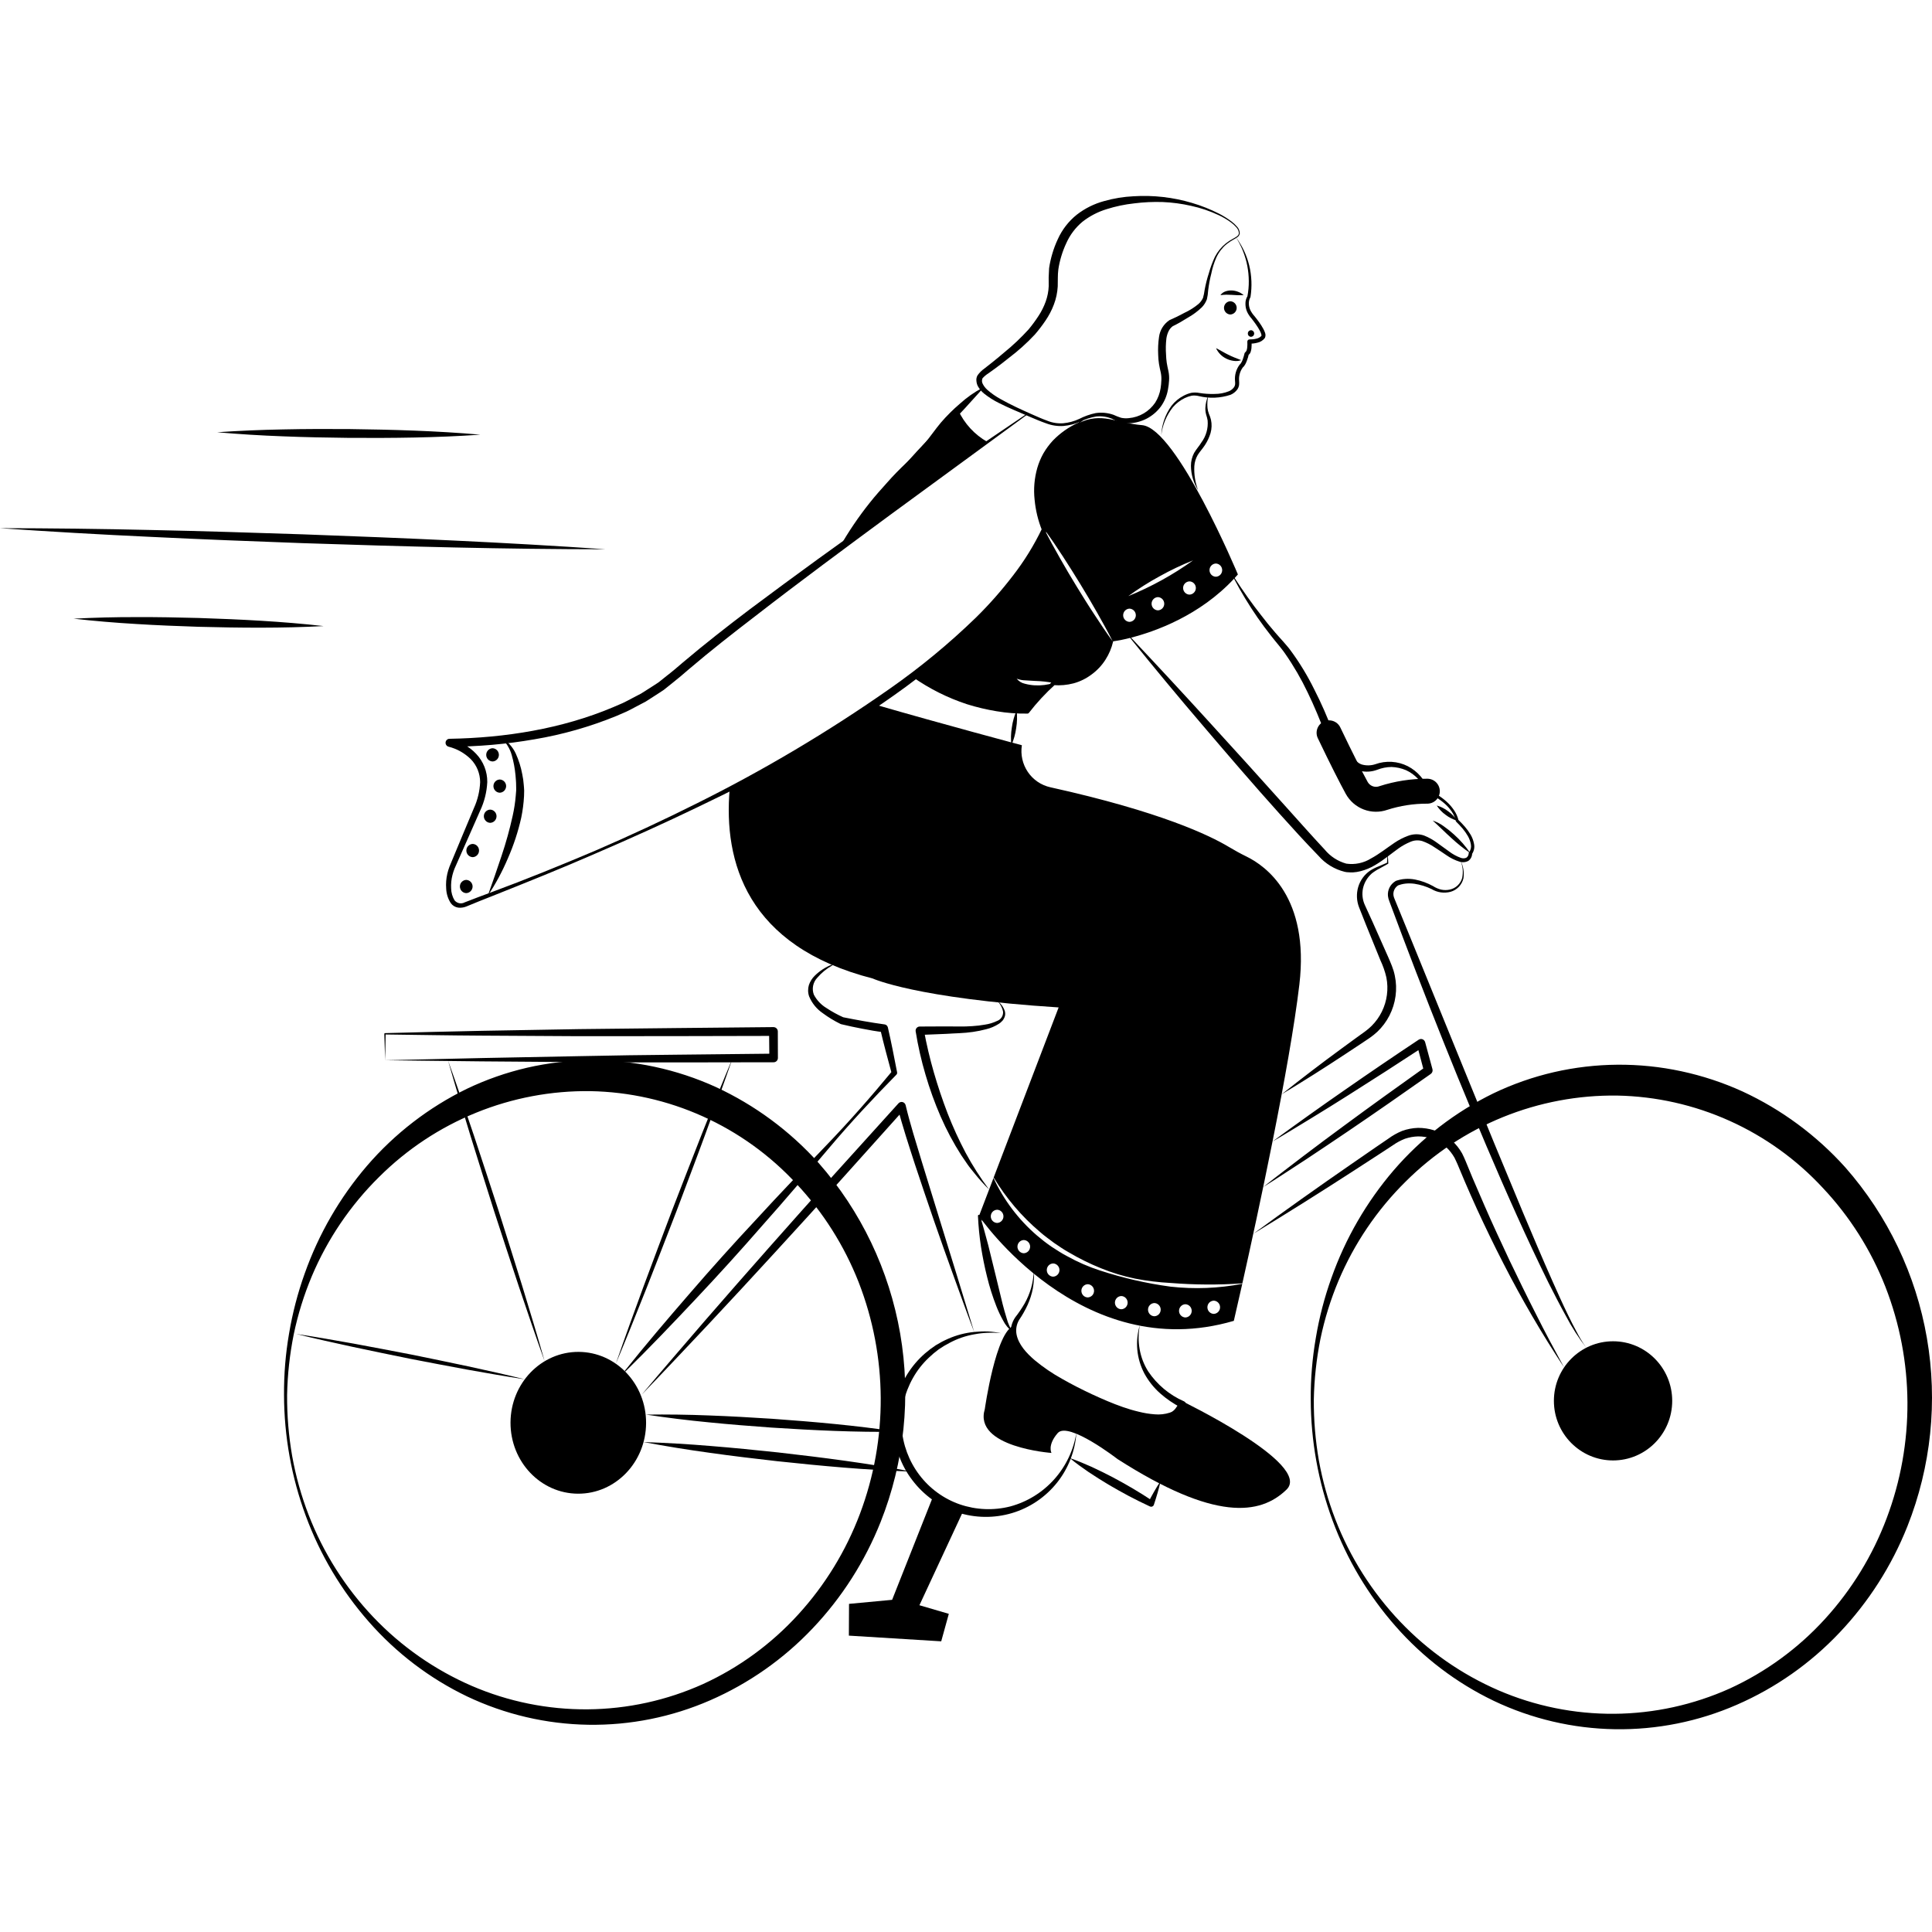 <svg width="75" height="75" viewBox="0 0 75 75" fill="none" xmlns="http://www.w3.org/2000/svg">
<g clip-path="url(#clip0_73_1635)">
<path d="M47.974 9.204C48.191 9.544 48.343 9.922 48.42 10.318C48.457 10.515 48.477 10.714 48.478 10.914C48.48 11.113 48.461 11.312 48.424 11.507L48.439 11.477C48.376 11.572 48.344 11.684 48.348 11.798C48.348 11.906 48.371 12.013 48.415 12.111C48.46 12.204 48.518 12.29 48.587 12.367C48.646 12.443 48.704 12.52 48.758 12.598C48.813 12.675 48.862 12.756 48.907 12.839C48.928 12.878 48.945 12.918 48.959 12.96C48.969 12.986 48.972 13.013 48.968 13.039C48.914 13.095 48.846 13.133 48.77 13.148C48.684 13.17 48.595 13.179 48.506 13.177C48.484 13.176 48.463 13.184 48.447 13.2C48.431 13.215 48.422 13.236 48.421 13.258L48.421 13.265C48.426 13.342 48.424 13.42 48.416 13.497C48.412 13.531 48.405 13.566 48.394 13.599C48.389 13.614 48.382 13.628 48.372 13.64L48.316 13.704C48.297 13.788 48.273 13.871 48.244 13.952C48.23 13.991 48.213 14.029 48.193 14.065C48.178 14.096 48.157 14.124 48.132 14.147L48.129 14.15C48.126 14.152 48.124 14.154 48.122 14.156C47.987 14.336 47.923 14.561 47.943 14.786C47.949 14.831 47.95 14.877 47.947 14.922C47.942 14.961 47.928 14.998 47.906 15.03C47.855 15.1 47.786 15.155 47.707 15.188C47.529 15.259 47.34 15.294 47.149 15.293C46.953 15.299 46.756 15.286 46.562 15.255C46.457 15.234 46.349 15.232 46.244 15.25C46.141 15.274 46.042 15.312 45.949 15.361C45.764 15.456 45.602 15.591 45.475 15.756C45.235 16.089 45.098 16.485 45.08 16.895C45.127 16.496 45.284 16.119 45.534 15.805C45.661 15.657 45.818 15.537 45.993 15.452C46.079 15.411 46.17 15.38 46.263 15.36C46.356 15.348 46.451 15.354 46.542 15.377C46.947 15.475 47.372 15.458 47.769 15.326C47.875 15.282 47.967 15.209 48.035 15.115C48.07 15.064 48.092 15.005 48.101 14.944C48.106 14.889 48.106 14.833 48.101 14.778C48.086 14.597 48.136 14.416 48.242 14.269L48.232 14.278C48.276 14.242 48.312 14.197 48.338 14.147C48.362 14.104 48.383 14.059 48.4 14.012C48.435 13.923 48.462 13.831 48.481 13.738L48.425 13.801C48.456 13.788 48.483 13.768 48.505 13.743C48.527 13.718 48.544 13.688 48.552 13.655C48.567 13.61 48.577 13.563 48.581 13.516C48.59 13.428 48.591 13.34 48.584 13.252L48.499 13.341C48.604 13.343 48.709 13.331 48.811 13.304C48.927 13.28 49.031 13.214 49.103 13.119C49.117 13.086 49.125 13.052 49.126 13.016C49.127 12.981 49.12 12.946 49.107 12.913C49.09 12.863 49.068 12.814 49.042 12.767C48.994 12.678 48.94 12.593 48.881 12.511C48.823 12.43 48.763 12.352 48.701 12.275C48.639 12.208 48.586 12.132 48.544 12.051C48.505 11.972 48.483 11.885 48.48 11.797C48.476 11.714 48.493 11.632 48.53 11.559L48.537 11.547C48.541 11.542 48.543 11.535 48.544 11.528C48.608 11.12 48.591 10.703 48.494 10.302C48.396 9.904 48.219 9.531 47.974 9.204Z" fill="currentColor"/>
<path d="M46.509 19.028C46.397 18.729 46.347 18.41 46.364 18.091C46.375 17.94 46.419 17.793 46.495 17.662C46.568 17.543 46.688 17.414 46.778 17.274C46.871 17.131 46.944 16.976 46.993 16.813C47.041 16.645 47.047 16.467 47.01 16.296C46.99 16.215 46.963 16.135 46.928 16.059C46.9 15.987 46.882 15.912 46.875 15.836C46.86 15.676 46.87 15.515 46.906 15.359C46.837 15.51 46.799 15.673 46.792 15.839C46.79 15.925 46.8 16.011 46.822 16.094C46.847 16.168 46.867 16.244 46.88 16.321C46.907 16.628 46.82 16.934 46.635 17.18C46.554 17.316 46.449 17.423 46.355 17.583C46.274 17.737 46.231 17.909 46.232 18.084C46.236 18.418 46.332 18.745 46.509 19.028ZM48.094 9.059C48.079 9.163 47.961 9.211 47.87 9.265C47.771 9.317 47.677 9.378 47.589 9.447C47.413 9.589 47.269 9.766 47.164 9.967C47.069 10.17 46.99 10.381 46.93 10.598C46.86 10.812 46.805 11.03 46.764 11.252C46.751 11.357 46.73 11.461 46.701 11.563C46.66 11.653 46.601 11.734 46.527 11.799C46.363 11.935 46.183 12.049 45.99 12.139L45.698 12.29L45.395 12.43C45.286 12.504 45.193 12.6 45.124 12.712C45.054 12.825 45.01 12.951 44.993 13.082C44.959 13.313 44.949 13.546 44.961 13.779C44.964 13.896 44.974 14.013 44.992 14.129C45.009 14.246 45.04 14.364 45.061 14.463C45.081 14.56 45.089 14.658 45.084 14.757C45.081 14.862 45.071 14.966 45.055 15.07C45.024 15.27 44.952 15.462 44.843 15.633C44.727 15.802 44.576 15.944 44.399 16.048C44.223 16.151 44.026 16.214 43.822 16.232C43.722 16.244 43.621 16.239 43.523 16.219C43.421 16.186 43.321 16.147 43.224 16.102C43.003 16.024 42.766 16.002 42.534 16.036C42.312 16.082 42.097 16.159 41.895 16.262C41.7 16.354 41.49 16.411 41.275 16.431C41.061 16.447 40.846 16.412 40.648 16.33C40.443 16.256 40.242 16.165 40.04 16.076C39.636 15.896 39.233 15.713 38.853 15.498C38.664 15.396 38.487 15.273 38.326 15.132C38.253 15.066 38.193 14.988 38.149 14.9C38.131 14.868 38.121 14.831 38.12 14.794C38.119 14.756 38.126 14.719 38.141 14.685C38.206 14.613 38.279 14.55 38.361 14.499L38.631 14.305C38.811 14.173 38.988 14.037 39.162 13.896C39.522 13.624 39.859 13.322 40.168 12.992C40.318 12.819 40.457 12.637 40.585 12.448C40.718 12.253 40.828 12.044 40.911 11.823C40.997 11.598 41.047 11.361 41.061 11.121C41.069 10.879 41.056 10.675 41.084 10.467L41.085 10.448C41.085 10.452 41.085 10.457 41.085 10.461L41.086 10.454L41.088 10.438L41.093 10.406L41.104 10.34L41.131 10.208C41.151 10.12 41.173 10.033 41.2 9.946C41.251 9.774 41.316 9.605 41.392 9.442C41.535 9.12 41.749 8.836 42.019 8.61C42.299 8.39 42.618 8.224 42.959 8.12C43.307 8.01 43.666 7.934 44.029 7.895C44.397 7.848 44.767 7.831 45.137 7.843C45.508 7.859 45.878 7.908 46.24 7.991C46.606 8.07 46.961 8.19 47.3 8.348C47.471 8.426 47.632 8.521 47.783 8.632C47.858 8.687 47.927 8.749 47.989 8.819C48.053 8.883 48.09 8.969 48.094 9.059ZM48.128 9.063C48.127 8.963 48.088 8.866 48.018 8.794C47.955 8.721 47.885 8.656 47.808 8.598C47.656 8.484 47.495 8.383 47.326 8.296C46.988 8.124 46.634 7.983 46.27 7.876C45.536 7.658 44.77 7.571 44.006 7.619C43.619 7.637 43.235 7.7 42.862 7.806C42.477 7.91 42.117 8.089 41.801 8.334C41.484 8.588 41.231 8.914 41.064 9.285C40.98 9.465 40.909 9.65 40.853 9.841C40.824 9.935 40.8 10.031 40.778 10.128L40.748 10.274L40.736 10.349L40.73 10.386L40.727 10.406L40.726 10.417L40.724 10.447L40.725 10.428C40.709 10.654 40.704 10.881 40.711 11.107C40.703 11.312 40.663 11.514 40.594 11.707C40.523 11.904 40.429 12.092 40.314 12.266C40.197 12.446 40.069 12.62 39.932 12.785C39.639 13.107 39.323 13.407 38.985 13.681C38.819 13.824 38.649 13.964 38.477 14.1L38.216 14.305C38.114 14.377 38.023 14.466 37.95 14.568C37.91 14.635 37.894 14.715 37.905 14.793C37.91 14.862 37.929 14.93 37.961 14.992C38.021 15.101 38.102 15.197 38.198 15.276C38.377 15.419 38.57 15.542 38.775 15.643C39.175 15.847 39.587 16.009 39.992 16.186C40.196 16.273 40.4 16.361 40.612 16.434C40.826 16.516 41.055 16.551 41.283 16.536C41.51 16.516 41.731 16.459 41.938 16.366C42.133 16.272 42.339 16.205 42.552 16.168C42.76 16.145 42.97 16.175 43.163 16.255C43.264 16.308 43.369 16.355 43.476 16.395C43.593 16.426 43.714 16.438 43.835 16.431C44.074 16.422 44.308 16.359 44.52 16.248C44.732 16.136 44.916 15.979 45.061 15.786C45.203 15.589 45.299 15.362 45.34 15.121C45.362 15.006 45.376 14.889 45.383 14.772C45.392 14.648 45.383 14.523 45.357 14.402C45.333 14.284 45.307 14.186 45.293 14.083C45.278 13.979 45.269 13.874 45.266 13.768C45.25 13.557 45.255 13.344 45.28 13.133C45.294 13.039 45.322 12.946 45.363 12.86C45.4 12.783 45.455 12.716 45.523 12.665C45.603 12.623 45.721 12.568 45.815 12.511L46.102 12.338C46.303 12.226 46.49 12.089 46.656 11.929C46.743 11.84 46.809 11.733 46.852 11.616C46.878 11.503 46.894 11.388 46.901 11.271C46.927 11.053 46.967 10.836 47.022 10.623C47.065 10.407 47.131 10.196 47.219 9.995C47.311 9.795 47.446 9.619 47.614 9.479C47.7 9.411 47.792 9.35 47.888 9.298C47.938 9.272 47.986 9.242 48.032 9.21C48.057 9.194 48.078 9.172 48.095 9.147C48.111 9.122 48.123 9.093 48.128 9.063ZM43.179 24.893C43.052 25.102 42.907 25.299 42.745 25.481C42.59 25.658 42.411 25.813 42.213 25.939C42.017 26.066 41.807 26.17 41.589 26.25C41.369 26.338 41.14 26.397 40.906 26.426L40.886 26.428C40.877 26.429 40.869 26.432 40.861 26.436C40.853 26.44 40.847 26.446 40.841 26.453C40.533 26.851 40.19 27.221 39.816 27.556L39.885 27.529C39.503 27.47 39.128 27.382 38.754 27.299C38.38 27.213 38.014 27.1 37.647 26.988C36.911 26.771 36.188 26.508 35.446 26.252C35.442 26.25 35.438 26.25 35.434 26.252C35.43 26.253 35.427 26.256 35.425 26.26C35.423 26.264 35.423 26.268 35.424 26.272C35.425 26.276 35.427 26.28 35.431 26.282C36.078 26.736 36.789 27.092 37.539 27.338C37.916 27.456 38.302 27.547 38.692 27.611C39.082 27.677 39.477 27.707 39.872 27.702L39.886 27.702C39.896 27.702 39.907 27.7 39.916 27.695C39.926 27.69 39.935 27.683 39.941 27.675C40.249 27.276 40.592 26.907 40.965 26.57L40.901 26.597C41.161 26.617 41.423 26.593 41.676 26.527C41.93 26.458 42.168 26.34 42.378 26.181C42.59 26.026 42.772 25.833 42.913 25.611C43.052 25.395 43.153 25.156 43.211 24.905C43.212 24.901 43.211 24.897 43.209 24.894C43.208 24.89 43.205 24.887 43.201 24.885C43.197 24.884 43.193 24.884 43.189 24.885C43.185 24.886 43.182 24.888 43.18 24.892L43.179 24.893Z" fill="currentColor"/>
<path d="M38.128 15.061C37.819 15.227 37.53 15.43 37.269 15.666C37.003 15.892 36.756 16.138 36.528 16.402C36.303 16.669 36.108 16.961 35.884 17.226C35.658 17.49 35.419 17.742 35.167 17.982C34.915 18.222 34.67 18.469 34.441 18.731C34.209 18.989 33.977 19.247 33.761 19.52C33.327 20.065 32.935 20.643 32.59 21.249C32.588 21.253 32.587 21.257 32.588 21.261C32.589 21.265 32.591 21.269 32.594 21.271C32.597 21.274 32.601 21.275 32.605 21.275C32.609 21.275 32.613 21.273 32.616 21.27C33.12 20.792 33.596 20.285 34.041 19.752C34.263 19.486 34.472 19.211 34.686 18.939C34.902 18.668 35.106 18.388 35.307 18.105C35.507 17.821 35.727 17.553 35.965 17.301C36.205 17.051 36.479 16.834 36.732 16.599C37.23 16.121 37.68 15.603 38.147 15.089L38.148 15.088C38.151 15.085 38.153 15.081 38.153 15.077C38.153 15.073 38.152 15.069 38.149 15.066C38.147 15.062 38.144 15.06 38.14 15.059C38.136 15.058 38.132 15.059 38.128 15.061Z" fill="currentColor"/>
<path d="M36.505 25.419C37.205 25.732 37.925 25.997 38.66 26.214C38.192 25.976 37.722 25.743 37.251 25.516L36.704 25.25L36.505 25.419Z" fill="currentColor"/>
<path d="M39.466 27.576C39.374 27.787 39.311 28.011 39.28 28.239C39.242 28.467 39.235 28.699 39.261 28.929C39.354 28.718 39.417 28.494 39.448 28.265C39.486 28.038 39.492 27.805 39.466 27.576Z" fill="currentColor"/>
<path d="M28.326 30.629C30.26 29.647 32.134 28.549 33.938 27.342C36.657 28.129 39.669 28.93 39.669 28.93C39.612 29.293 39.695 29.664 39.901 29.968C40.106 30.271 40.42 30.484 40.776 30.562C45.063 31.51 46.975 32.44 47.691 32.87C47.919 33.005 48.15 33.135 48.389 33.251C49.136 33.614 50.841 34.83 50.441 38.221C50.06 41.449 48.823 47.164 48.226 49.831L48.225 49.82C47.3 49.885 46.372 49.879 45.449 49.805C44.986 49.781 44.524 49.725 44.069 49.637C43.614 49.544 43.169 49.409 42.739 49.233C42.31 49.06 41.895 48.856 41.497 48.62C41.294 48.509 41.107 48.376 40.915 48.247C40.733 48.107 40.543 47.977 40.371 47.823C39.663 47.224 39.057 46.512 38.578 45.715L38.571 45.719L41.096 39.108C35.549 38.755 33.878 37.985 33.878 37.985C28.983 36.73 28.083 33.452 28.326 30.629ZM40.254 47.961C40.434 48.115 40.621 48.26 40.815 48.394C41.014 48.521 41.209 48.653 41.419 48.761C41.829 48.99 42.26 49.178 42.707 49.322C43.596 49.612 44.509 49.822 45.435 49.947C46.365 50.052 47.306 50.015 48.225 49.837C48.024 50.728 47.897 51.275 47.897 51.275C41.957 53.018 38.004 47.206 38.004 47.206L38.568 45.729C38.965 46.586 39.54 47.347 40.254 47.961ZM47.116 51.005C47.182 51.003 47.245 50.975 47.291 50.927C47.337 50.88 47.363 50.816 47.363 50.749C47.364 50.682 47.338 50.618 47.292 50.57C47.247 50.522 47.184 50.494 47.118 50.491C47.052 50.494 46.989 50.521 46.943 50.569C46.897 50.617 46.871 50.681 46.871 50.747C46.871 50.814 46.896 50.878 46.942 50.926C46.988 50.974 47.05 51.002 47.116 51.005ZM46.015 51.144C46.081 51.142 46.144 51.114 46.19 51.066C46.236 51.018 46.262 50.954 46.262 50.888C46.262 50.821 46.237 50.757 46.191 50.709C46.145 50.661 46.083 50.633 46.017 50.63C45.95 50.632 45.888 50.66 45.842 50.708C45.796 50.756 45.77 50.819 45.77 50.886C45.769 50.953 45.795 51.017 45.841 51.065C45.886 51.113 45.949 51.141 46.015 51.144ZM44.811 51.097C44.877 51.095 44.94 51.067 44.986 51.02C45.032 50.972 45.058 50.908 45.058 50.841C45.059 50.775 45.033 50.711 44.987 50.663C44.942 50.615 44.879 50.586 44.813 50.584C44.747 50.586 44.684 50.614 44.638 50.662C44.592 50.709 44.566 50.773 44.566 50.84C44.566 50.906 44.591 50.97 44.637 51.019C44.683 51.066 44.745 51.095 44.811 51.097ZM43.526 50.825C43.593 50.824 43.655 50.796 43.702 50.748C43.748 50.701 43.774 50.637 43.775 50.57C43.775 50.503 43.75 50.439 43.704 50.391C43.658 50.343 43.596 50.314 43.53 50.312C43.464 50.313 43.401 50.341 43.354 50.389C43.308 50.436 43.282 50.5 43.281 50.567C43.281 50.633 43.306 50.698 43.352 50.746C43.398 50.794 43.46 50.823 43.526 50.825ZM42.224 50.366C42.29 50.364 42.353 50.336 42.399 50.289C42.445 50.241 42.471 50.177 42.471 50.111C42.471 50.044 42.446 49.98 42.4 49.932C42.354 49.884 42.292 49.855 42.226 49.853C42.16 49.855 42.097 49.883 42.051 49.931C42.005 49.978 41.979 50.042 41.979 50.109C41.979 50.175 42.004 50.239 42.05 50.288C42.096 50.336 42.158 50.364 42.224 50.366ZM40.881 49.56C40.947 49.558 41.01 49.53 41.056 49.482C41.102 49.435 41.128 49.371 41.128 49.304C41.129 49.238 41.103 49.174 41.057 49.126C41.012 49.078 40.949 49.049 40.883 49.047C40.817 49.049 40.754 49.077 40.708 49.124C40.662 49.172 40.636 49.236 40.636 49.303C40.636 49.369 40.661 49.433 40.707 49.481C40.753 49.529 40.815 49.558 40.881 49.56ZM39.742 48.651C39.809 48.649 39.871 48.621 39.917 48.573C39.963 48.526 39.989 48.462 39.989 48.395C39.99 48.329 39.964 48.265 39.918 48.217C39.873 48.169 39.81 48.14 39.744 48.138C39.678 48.14 39.615 48.168 39.569 48.215C39.523 48.263 39.498 48.327 39.497 48.394C39.497 48.46 39.523 48.524 39.568 48.572C39.614 48.62 39.676 48.649 39.742 48.651ZM38.707 47.475C38.773 47.473 38.836 47.445 38.882 47.397C38.928 47.35 38.954 47.286 38.954 47.219C38.954 47.153 38.929 47.089 38.883 47.041C38.837 46.992 38.775 46.964 38.709 46.962C38.643 46.964 38.58 46.992 38.534 47.039C38.488 47.087 38.462 47.151 38.462 47.218C38.462 47.284 38.487 47.348 38.533 47.396C38.579 47.444 38.641 47.472 38.707 47.475ZM47.903 22.462C48.178 22.986 48.485 23.492 48.821 23.979C48.99 24.222 49.167 24.459 49.351 24.692C49.441 24.81 49.538 24.923 49.631 25.038C49.719 25.152 49.813 25.261 49.893 25.381C50.225 25.859 50.517 26.363 50.767 26.889C51.022 27.413 51.245 27.958 51.451 28.5L51.453 28.504C51.459 28.519 51.467 28.534 51.478 28.546L52.267 29.484L52.349 29.598C52.384 29.648 52.424 29.694 52.467 29.737C52.556 29.822 52.664 29.886 52.782 29.921C53.005 29.978 53.24 29.965 53.456 29.885C53.635 29.814 53.826 29.776 54.018 29.774C54.211 29.781 54.4 29.822 54.578 29.897C54.755 29.977 54.915 30.093 55.048 30.236C55.181 30.379 55.284 30.548 55.352 30.732L55.353 30.734C55.359 30.75 55.37 30.762 55.385 30.769L55.573 30.855C55.633 30.888 55.695 30.92 55.754 30.955C55.871 31.026 55.982 31.108 56.084 31.198C56.187 31.288 56.278 31.391 56.355 31.504C56.43 31.613 56.484 31.736 56.513 31.866L56.513 31.868C56.516 31.88 56.521 31.89 56.53 31.899C56.615 31.985 56.701 32.071 56.778 32.164C56.855 32.256 56.924 32.354 56.984 32.458C57.042 32.558 57.081 32.668 57.1 32.782C57.11 32.833 57.109 32.886 57.098 32.937C57.087 32.987 57.065 33.035 57.035 33.077C57.023 33.089 57.017 33.105 57.015 33.121L57.015 33.124C57.014 33.159 57.005 33.193 56.989 33.224C56.972 33.254 56.949 33.28 56.92 33.299C56.852 33.327 56.776 33.327 56.707 33.301C56.541 33.241 56.386 33.156 56.246 33.048L55.792 32.72C55.635 32.603 55.464 32.507 55.282 32.435C55.08 32.366 54.86 32.37 54.661 32.446C54.477 32.514 54.301 32.604 54.138 32.714C53.821 32.928 53.536 33.157 53.223 33.325C52.936 33.504 52.596 33.575 52.262 33.526C51.935 33.435 51.643 33.246 51.426 32.983C50.923 32.444 50.429 31.885 49.932 31.333L48.439 29.674L46.937 28.023C45.934 26.922 44.922 25.83 43.901 24.747C43.898 24.744 43.894 24.742 43.889 24.741C43.885 24.741 43.88 24.743 43.877 24.746C43.874 24.749 43.872 24.753 43.871 24.757C43.871 24.762 43.872 24.766 43.875 24.769C44.81 25.93 45.762 27.076 46.73 28.207C47.696 29.341 48.666 30.471 49.662 31.578C50.16 32.133 50.66 32.683 51.183 33.222C51.451 33.53 51.807 33.747 52.202 33.844C52.253 33.856 52.305 33.862 52.357 33.862C52.409 33.867 52.462 33.869 52.514 33.867C52.617 33.861 52.719 33.845 52.819 33.819C53.012 33.769 53.197 33.692 53.369 33.59C53.706 33.395 53.996 33.147 54.288 32.937C54.431 32.835 54.584 32.75 54.746 32.683C54.893 32.616 55.059 32.605 55.214 32.651C55.379 32.709 55.537 32.789 55.682 32.888C55.837 32.986 55.991 33.091 56.145 33.195C56.305 33.308 56.481 33.395 56.668 33.453C56.776 33.486 56.893 33.476 56.994 33.424C57.042 33.392 57.082 33.347 57.109 33.294C57.136 33.242 57.15 33.184 57.148 33.125L57.129 33.172C57.172 33.115 57.203 33.049 57.219 32.979C57.236 32.909 57.237 32.836 57.223 32.766C57.2 32.636 57.154 32.511 57.087 32.398C57.022 32.289 56.947 32.186 56.864 32.09C56.783 31.994 56.693 31.907 56.604 31.819L56.621 31.852C56.588 31.706 56.526 31.568 56.44 31.446C56.358 31.326 56.263 31.216 56.155 31.119C56.048 31.023 55.933 30.936 55.811 30.861L55.625 30.753L55.433 30.659L55.467 30.697C55.328 30.284 55.034 29.942 54.649 29.743C54.455 29.645 54.243 29.588 54.027 29.575C53.81 29.562 53.593 29.593 53.389 29.667C53.218 29.723 53.033 29.727 52.859 29.676C52.782 29.649 52.713 29.604 52.657 29.544C52.628 29.513 52.603 29.48 52.58 29.445L52.487 29.307C52.23 28.979 51.972 28.667 51.711 28.35L51.737 28.396C51.53 27.838 51.29 27.292 51.019 26.762C50.755 26.225 50.444 25.714 50.088 25.234C50 25.113 49.896 25.003 49.799 24.888C49.702 24.779 49.602 24.672 49.508 24.561C49.316 24.34 49.132 24.113 48.954 23.88C48.591 23.42 48.253 22.939 47.933 22.445C47.931 22.443 47.93 22.441 47.928 22.44C47.926 22.439 47.924 22.438 47.922 22.437C47.92 22.437 47.918 22.437 47.915 22.437C47.913 22.437 47.911 22.438 47.909 22.439C47.906 22.442 47.903 22.445 47.902 22.449C47.901 22.453 47.901 22.458 47.903 22.462Z" fill="currentColor"/>
<path d="M56.567 31.859C56.475 31.717 56.358 31.594 56.221 31.496C56.088 31.392 55.936 31.316 55.774 31.27C55.865 31.412 55.983 31.536 56.12 31.633C56.254 31.736 56.405 31.813 56.567 31.859ZM57.082 33.125C56.898 32.854 56.682 32.606 56.438 32.389C56.317 32.279 56.189 32.177 56.056 32.083C55.923 31.984 55.775 31.907 55.618 31.855C55.743 31.963 55.855 32.076 55.972 32.186C56.087 32.299 56.206 32.407 56.324 32.516C56.561 32.737 56.815 32.941 57.082 33.125Z" fill="currentColor"/>
<path d="M55.409 30.714C54.829 30.712 54.253 30.801 53.7 30.979C53.51 31.046 53.301 31.044 53.112 30.972C52.923 30.9 52.766 30.763 52.667 30.585C52.442 30.172 52.102 29.51 51.594 28.448" stroke="currentColor" stroke-width="0.968" stroke-linecap="round" stroke-linejoin="round"/>
<path d="M38.397 46.177C38.058 45.726 37.754 45.25 37.486 44.752C37.224 44.256 36.99 43.745 36.786 43.221C36.585 42.697 36.406 42.165 36.25 41.624C36.095 41.086 35.966 40.54 35.865 39.989L35.709 40.176L36.737 40.134C37.081 40.11 37.418 40.112 37.769 40.059C37.943 40.034 38.115 39.999 38.285 39.954C38.459 39.912 38.626 39.84 38.777 39.743C38.817 39.718 38.853 39.688 38.885 39.654L38.934 39.603C38.948 39.583 38.96 39.561 38.972 39.54C38.997 39.498 39.012 39.452 39.019 39.404C39.025 39.356 39.022 39.307 39.01 39.26C38.955 39.09 38.846 38.942 38.699 38.842C38.821 38.958 38.904 39.108 38.939 39.273C38.945 39.35 38.926 39.427 38.884 39.492C38.843 39.556 38.781 39.606 38.709 39.632C38.562 39.702 38.405 39.751 38.243 39.775C38.079 39.805 37.913 39.824 37.746 39.834C37.416 39.861 37.067 39.843 36.727 39.845L35.702 39.85C35.66 39.851 35.619 39.868 35.59 39.898C35.56 39.928 35.544 39.969 35.544 40.011C35.544 40.02 35.545 40.029 35.546 40.037C35.637 40.605 35.765 41.167 35.928 41.719C36.089 42.27 36.284 42.81 36.512 43.336C36.741 43.862 37.011 44.369 37.32 44.852L37.562 45.206C37.643 45.324 37.738 45.432 37.826 45.544C38.003 45.767 38.194 45.978 38.397 46.177ZM38.152 47.409C38.107 47.341 38.069 47.269 38.041 47.193L38.034 47.184L38.031 47.179C38.028 47.171 38.022 47.166 38.014 47.162C38.007 47.159 37.999 47.158 37.991 47.16C37.983 47.162 37.977 47.166 37.972 47.173C37.967 47.179 37.964 47.187 37.965 47.195L37.965 47.213C37.983 47.61 38.022 48.006 38.082 48.399C38.144 48.791 38.221 49.18 38.318 49.566C38.412 49.954 38.533 50.334 38.678 50.706C38.751 50.894 38.837 51.076 38.935 51.252C39.026 51.434 39.158 51.593 39.32 51.716C39.212 51.554 39.132 51.375 39.081 51.186C39.021 51.002 38.973 50.813 38.922 50.624L38.645 49.485L38.364 48.34C38.263 47.96 38.161 47.579 38.042 47.2L37.976 47.234L37.98 47.238L37.974 47.229C38.024 47.298 38.084 47.358 38.152 47.409ZM32.3 37.445C32.049 37.54 31.82 37.688 31.629 37.877C31.527 37.977 31.449 38.1 31.402 38.236C31.358 38.38 31.36 38.536 31.41 38.679C31.519 38.944 31.703 39.17 31.938 39.33C32.155 39.491 32.386 39.631 32.629 39.75C32.636 39.754 32.644 39.756 32.651 39.758L32.658 39.76C32.929 39.826 33.201 39.882 33.474 39.935C33.747 39.989 34.021 40.037 34.3 40.07L34.171 39.953C34.305 40.529 34.461 41.099 34.615 41.67L34.64 41.573C33.811 42.577 32.953 43.554 32.05 44.49C31.15 45.428 30.247 46.364 29.37 47.324C28.482 48.273 27.613 49.24 26.763 50.225C25.912 51.208 25.067 52.197 24.254 53.216C24.252 53.219 24.25 53.223 24.251 53.228C24.251 53.232 24.253 53.236 24.256 53.239C24.259 53.242 24.264 53.244 24.268 53.244C24.272 53.243 24.276 53.242 24.279 53.239C25.209 52.327 26.106 51.386 26.997 50.439C27.889 49.493 28.762 48.53 29.616 47.549C30.482 46.579 31.321 45.584 32.162 44.592C33.001 43.598 33.886 42.645 34.799 41.718C34.81 41.707 34.818 41.693 34.823 41.677C34.828 41.662 34.828 41.646 34.825 41.63L34.824 41.621C34.711 41.04 34.6 40.459 34.467 39.883C34.459 39.853 34.444 39.826 34.421 39.805C34.398 39.784 34.37 39.771 34.339 39.767L34.337 39.767C33.799 39.694 33.256 39.594 32.718 39.487L32.748 39.497C32.516 39.393 32.293 39.271 32.082 39.131C31.874 39.006 31.705 38.826 31.593 38.611C31.552 38.501 31.542 38.382 31.565 38.267C31.588 38.152 31.642 38.045 31.723 37.96C31.889 37.764 32.089 37.6 32.314 37.476L32.315 37.475C32.319 37.473 32.322 37.47 32.323 37.465C32.324 37.461 32.324 37.457 32.322 37.453C32.32 37.449 32.317 37.446 32.313 37.444C32.309 37.443 32.304 37.443 32.3 37.445ZM37.818 51.71L37.145 49.506L36.465 47.305L35.787 45.105C35.566 44.373 35.331 43.634 35.157 42.905L35.156 42.902C35.149 42.873 35.135 42.847 35.114 42.826C35.094 42.805 35.068 42.79 35.039 42.782C35.011 42.775 34.981 42.776 34.953 42.784C34.925 42.792 34.9 42.809 34.88 42.83L32.354 45.624C31.515 46.558 30.68 47.496 29.848 48.436C29.016 49.377 28.188 50.321 27.365 51.27L26.136 52.698C25.727 53.175 25.319 53.652 24.916 54.134C25.353 53.683 25.785 53.227 26.216 52.771L27.509 51.401C28.367 50.485 29.22 49.563 30.068 48.637C30.917 47.713 31.762 46.784 32.603 45.852L35.119 43.048L34.842 42.974C35.037 43.736 35.279 44.458 35.515 45.192C35.757 45.922 36.003 46.65 36.253 47.376C36.506 48.101 36.759 48.826 37.023 49.547C37.285 50.269 37.544 50.992 37.818 51.71Z" fill="currentColor"/>
<path d="M38.86 51.754C38.69 51.719 38.517 51.696 38.344 51.686C38.169 51.681 37.995 51.688 37.821 51.706C37.47 51.74 37.126 51.83 36.803 51.973C36.64 52.044 36.483 52.127 36.331 52.22C36.182 52.318 36.04 52.425 35.905 52.542C35.359 53.019 34.97 53.652 34.79 54.356C34.699 54.709 34.662 55.073 34.681 55.437C34.696 55.801 34.768 56.162 34.897 56.503C35.019 56.847 35.194 57.17 35.416 57.459C35.857 58.043 36.463 58.478 37.155 58.706C37.847 58.934 38.591 58.945 39.289 58.737C39.978 58.531 40.588 58.117 41.037 57.553C41.478 56.998 41.74 56.32 41.787 55.611C41.679 56.288 41.38 56.919 40.924 57.428C40.468 57.937 39.876 58.303 39.218 58.48C38.572 58.644 37.893 58.616 37.262 58.4C36.635 58.183 36.087 57.783 35.686 57.252C35.284 56.719 35.046 56.079 35.002 55.412C34.958 54.745 35.11 54.079 35.438 53.498C35.602 53.204 35.81 52.938 36.054 52.708C36.175 52.591 36.304 52.482 36.439 52.383C36.578 52.287 36.723 52.2 36.873 52.124C37.174 51.964 37.498 51.853 37.834 51.796C38.172 51.733 38.518 51.719 38.86 51.754Z" fill="currentColor"/>
<path d="M22.438 57.985C20.985 57.979 19.812 56.741 19.818 55.221C19.825 53.701 21.008 52.474 22.462 52.48C23.915 52.486 25.087 53.724 25.081 55.244C25.075 56.764 23.891 57.992 22.438 57.985Z" fill="currentColor"/>
<path d="M34.849 55.581C33.23 55.336 31.605 55.194 29.977 55.077C29.163 55.025 28.349 54.977 27.533 54.948C26.718 54.915 25.901 54.904 25.082 54.915C25.892 55.037 26.703 55.137 27.515 55.215C28.327 55.297 29.141 55.36 29.954 55.419C31.583 55.524 33.212 55.604 34.849 55.581ZM35.387 57.126C33.667 56.801 31.936 56.58 30.203 56.383C29.335 56.291 28.467 56.203 27.597 56.134C26.728 56.061 25.856 56.01 24.982 55.981C25.841 56.142 26.704 56.282 27.569 56.4C28.433 56.522 29.299 56.625 30.166 56.723C31.901 56.909 33.638 57.069 35.387 57.126ZM41.529 56.602C41.764 56.8 42.012 56.974 42.261 57.146C42.513 57.314 42.768 57.475 43.027 57.63C43.287 57.782 43.549 57.931 43.815 58.072C44.082 58.213 44.352 58.347 44.626 58.474L44.644 58.482C44.67 58.494 44.7 58.495 44.727 58.485C44.755 58.475 44.777 58.454 44.789 58.428L44.793 58.416C44.892 58.114 44.986 57.809 45.055 57.494C44.876 57.762 44.723 58.041 44.574 58.322L44.742 58.264C44.49 58.096 44.234 57.936 43.975 57.783C43.715 57.629 43.452 57.484 43.186 57.342C42.919 57.203 42.648 57.069 42.374 56.942C42.097 56.82 41.819 56.7 41.529 56.602ZM37.412 58.617L35.692 62.315L36.833 62.649L36.538 63.716L32.953 63.495L32.959 62.262L34.632 62.105L36.24 58.045L37.412 58.617ZM44.25 51.437C44.154 51.748 44.12 52.074 44.15 52.398C44.181 52.722 44.275 53.036 44.426 53.323C44.585 53.612 44.791 53.872 45.037 54.09C45.283 54.307 45.554 54.492 45.844 54.642L45.771 54.504C45.76 54.539 45.745 54.573 45.725 54.605C45.703 54.641 45.675 54.674 45.644 54.703C45.577 54.763 45.498 54.81 45.413 54.839C45.223 54.9 45.022 54.922 44.824 54.904C44.614 54.888 44.406 54.854 44.203 54.802C43.994 54.753 43.789 54.692 43.587 54.621C43.18 54.479 42.782 54.306 42.387 54.123C41.993 53.939 41.604 53.741 41.228 53.526C40.852 53.318 40.495 53.075 40.164 52.8C39.846 52.527 39.542 52.198 39.463 51.807C39.425 51.612 39.46 51.409 39.562 51.239C39.688 51.054 39.798 50.86 39.891 50.658C39.984 50.453 40.053 50.237 40.096 50.016C40.133 49.797 40.148 49.574 40.141 49.351L40.098 49.679C40.08 49.788 40.057 49.894 40.028 50C39.968 50.209 39.884 50.41 39.777 50.6C39.667 50.789 39.544 50.97 39.409 51.142C39.27 51.347 39.212 51.596 39.244 51.842C39.282 52.08 39.376 52.305 39.519 52.499C39.652 52.687 39.806 52.86 39.976 53.015C40.313 53.313 40.679 53.578 41.066 53.806C41.449 54.036 41.845 54.237 42.245 54.429C42.646 54.624 43.059 54.794 43.48 54.938C43.908 55.093 44.355 55.187 44.809 55.217C45.05 55.231 45.29 55.197 45.517 55.115C45.646 55.072 45.761 54.997 45.852 54.896C45.943 54.794 46.007 54.671 46.037 54.538C46.042 54.511 46.038 54.483 46.026 54.459C46.013 54.434 45.993 54.414 45.968 54.402L45.963 54.4C45.399 54.154 44.917 53.751 44.573 53.238C44.407 52.976 44.295 52.683 44.241 52.377C44.185 52.066 44.189 51.747 44.25 51.437Z" fill="currentColor"/>
<path d="M45.815 54.356C45.815 54.356 50.968 56.834 49.942 57.827C48.916 58.821 47.149 59.053 43.381 56.64C43.381 56.64 41.469 55.159 41.059 55.633C40.649 56.107 40.819 56.403 40.819 56.403C40.819 56.403 37.78 56.185 38.23 54.701C38.23 54.701 38.659 51.657 39.368 51.463C39.368 51.463 38.816 52.52 41.928 54.088C45.04 55.656 45.563 54.94 45.815 54.356ZM14.951 41.159L18.677 41.202L22.444 41.231C23.702 41.244 24.968 41.245 26.234 41.243L30.032 41.237C30.054 41.237 30.076 41.233 30.096 41.225C30.116 41.216 30.134 41.204 30.149 41.189C30.165 41.173 30.177 41.155 30.185 41.135C30.193 41.114 30.198 41.093 30.198 41.071V41.069L30.195 40.042C30.195 40.02 30.191 39.998 30.183 39.977C30.174 39.956 30.161 39.938 30.146 39.922C30.13 39.906 30.111 39.894 30.091 39.885C30.07 39.877 30.048 39.872 30.026 39.872L30.025 39.872L26.255 39.909L22.484 39.95L18.715 40.016C17.458 40.038 16.201 40.076 14.945 40.106L14.944 40.106C14.937 40.106 14.93 40.109 14.926 40.114C14.921 40.119 14.919 40.125 14.919 40.132V40.132L14.951 41.159ZM14.951 41.159L14.971 40.132L14.945 40.158C16.202 40.173 17.459 40.197 18.716 40.203L22.486 40.225L26.256 40.222L30.027 40.214L29.856 40.044L29.866 41.071L30.031 40.903L26.289 40.943C25.041 40.955 23.793 40.971 22.538 40.999L18.764 41.072L14.951 41.159Z" fill="currentColor"/>
<path d="M28.439 41.08C28.028 42.056 27.635 43.038 27.245 44.021C26.854 45.005 26.478 45.993 26.093 46.979C25.722 47.97 25.343 48.958 24.978 49.951C24.613 50.944 24.251 51.939 23.906 52.94C24.317 51.964 24.71 50.982 25.101 49.998C25.491 49.015 25.868 48.026 26.252 47.041C26.623 46.05 27.002 45.062 27.366 44.068C27.731 43.075 28.094 42.081 28.439 41.08ZM17.393 41.17C17.672 42.153 17.969 43.131 18.269 44.108C18.568 45.086 18.882 46.058 19.187 47.033C19.506 48.004 19.818 48.977 20.143 49.946C20.469 50.914 20.797 51.882 21.143 52.844C20.864 51.86 20.567 50.882 20.268 49.905C19.968 48.928 19.655 47.955 19.349 46.98C19.03 46.01 18.718 45.036 18.393 44.068C18.067 43.099 17.739 42.132 17.393 41.17ZM20.372 53.544C19.64 53.363 18.904 53.2 18.168 53.04C17.431 52.88 16.692 52.734 15.954 52.581C15.214 52.441 14.475 52.294 13.734 52.16C12.992 52.027 12.25 51.897 11.504 51.785C12.236 51.967 12.972 52.129 13.708 52.289C14.445 52.449 15.184 52.595 15.922 52.748C16.662 52.888 17.401 53.036 18.143 53.169C18.884 53.302 19.627 53.432 20.372 53.544Z" fill="currentColor"/>
<path d="M62.619 56.694C61.351 56.694 60.322 55.658 60.322 54.381C60.322 53.104 61.351 52.068 62.619 52.068C63.887 52.068 64.915 53.104 64.915 54.381C64.915 55.658 63.887 56.694 62.619 56.694Z" fill="currentColor"/>
<path d="M56.681 33.376C56.783 33.596 56.811 33.842 56.762 34.08C56.731 34.191 56.67 34.292 56.587 34.372C56.503 34.452 56.399 34.507 56.287 34.532C56.176 34.558 56.06 34.559 55.949 34.535C55.837 34.508 55.729 34.462 55.632 34.399C55.413 34.278 55.176 34.191 54.931 34.143C54.806 34.119 54.677 34.111 54.55 34.12C54.485 34.124 54.42 34.133 54.357 34.147C54.325 34.153 54.293 34.161 54.262 34.172L54.215 34.186L54.204 34.19L54.198 34.192C54.168 34.206 54.186 34.198 54.178 34.202L54.155 34.216C54.062 34.276 53.987 34.36 53.938 34.459C53.89 34.559 53.87 34.67 53.88 34.78C53.888 34.85 53.906 34.919 53.933 34.984L54.445 36.351C55.132 38.172 55.843 39.983 56.578 41.785C57.316 43.586 58.069 45.38 58.87 47.155C59.269 48.043 59.683 48.924 60.113 49.798C60.334 50.231 60.554 50.666 60.791 51.091C61.017 51.523 61.281 51.934 61.579 52.319C61.439 52.121 61.313 51.913 61.202 51.697C61.085 51.485 60.978 51.267 60.871 51.049C60.658 50.613 60.461 50.169 60.263 49.726C59.868 48.838 59.49 47.943 59.113 47.048C58.363 45.255 57.623 43.457 56.892 41.655L54.691 36.253L54.139 34.903C54.117 34.856 54.102 34.807 54.094 34.757C54.087 34.709 54.09 34.661 54.101 34.614C54.124 34.519 54.181 34.435 54.261 34.38L54.276 34.37C54.271 34.372 54.293 34.361 54.266 34.374L54.271 34.372L54.281 34.369L54.32 34.355C54.346 34.345 54.373 34.337 54.4 34.331C54.454 34.317 54.509 34.307 54.565 34.301C54.678 34.289 54.793 34.292 54.906 34.307C55.138 34.342 55.363 34.411 55.574 34.514C55.684 34.58 55.805 34.624 55.932 34.642C56.058 34.66 56.187 34.652 56.31 34.62C56.433 34.586 56.545 34.518 56.634 34.425C56.722 34.332 56.783 34.217 56.812 34.091C56.846 33.845 56.8 33.594 56.681 33.376ZM60.718 53.084C60.344 52.399 59.976 51.713 59.628 51.017C59.274 50.323 58.933 49.624 58.597 48.923C58.268 48.218 57.937 47.515 57.628 46.801L57.166 45.731L56.944 45.192C56.904 45.1 56.875 45.017 56.827 44.918L56.758 44.774L56.674 44.638C56.434 44.28 56.083 44.014 55.676 43.88C55.474 43.815 55.263 43.783 55.05 43.784C54.838 43.79 54.628 43.83 54.428 43.903C54.237 43.981 54.057 44.083 53.89 44.206L53.409 44.534L52.45 45.196C51.172 46.078 49.905 46.978 48.651 47.897C49.978 47.089 51.294 46.263 52.597 45.418L53.574 44.784L54.062 44.465C54.21 44.36 54.37 44.273 54.539 44.207C54.705 44.151 54.879 44.119 55.055 44.115C55.231 44.115 55.405 44.143 55.572 44.198C55.907 44.31 56.196 44.532 56.392 44.828L56.462 44.94L56.519 45.059C56.558 45.134 56.596 45.235 56.634 45.322L56.861 45.862C57.017 46.221 57.172 46.58 57.335 46.934C57.663 47.644 58.002 48.348 58.36 49.042C59.07 50.432 59.858 51.782 60.718 53.084Z" fill="currentColor"/>
<path d="M53.869 33.111L53.841 33.511L53.856 33.487L53.518 33.632C53.4 33.678 53.287 33.734 53.18 33.803C52.962 33.955 52.802 34.177 52.726 34.432C52.649 34.694 52.661 34.974 52.761 35.228L53.033 35.914L53.589 37.282C53.689 37.494 53.767 37.716 53.819 37.945C53.863 38.168 53.87 38.397 53.84 38.623C53.78 39.078 53.572 39.501 53.247 39.824C53.166 39.904 53.079 39.978 52.987 40.045L52.688 40.26L52.094 40.694C51.303 41.273 50.523 41.868 49.754 42.481C50.595 41.974 51.425 41.45 52.242 40.909L52.855 40.504L53.16 40.299C53.268 40.224 53.371 40.143 53.467 40.054C53.853 39.687 54.103 39.198 54.175 38.669C54.211 38.405 54.202 38.138 54.147 37.878C54.121 37.748 54.083 37.621 54.034 37.498C53.987 37.371 53.937 37.268 53.889 37.152L53.29 35.804L52.983 35.132C52.89 34.929 52.865 34.7 52.912 34.481C52.963 34.257 53.084 34.055 53.257 33.904C53.35 33.831 53.451 33.767 53.557 33.714L53.879 33.535L53.882 33.534C53.886 33.532 53.889 33.529 53.891 33.525C53.893 33.52 53.894 33.516 53.894 33.511L53.869 33.111ZM49.037 46.082C49.593 45.736 50.136 45.372 50.686 45.017C51.232 44.656 51.775 44.291 52.316 43.925C53.4 43.191 54.472 42.443 55.542 41.69C55.57 41.67 55.592 41.641 55.604 41.608C55.616 41.575 55.617 41.539 55.608 41.506L55.324 40.458L55.323 40.457C55.318 40.436 55.308 40.416 55.294 40.399C55.281 40.381 55.264 40.367 55.246 40.356C55.227 40.345 55.206 40.338 55.184 40.335C55.163 40.333 55.141 40.334 55.12 40.34C55.103 40.345 55.087 40.352 55.072 40.362C54.113 40.999 53.16 41.647 52.214 42.305C51.74 42.633 51.269 42.965 50.8 43.299C50.332 43.637 49.861 43.969 49.399 44.315C49.898 44.025 50.387 43.721 50.88 43.423C51.372 43.123 51.862 42.819 52.348 42.511C53.322 41.896 54.291 41.273 55.254 40.641L55.003 40.545L55.281 41.595L55.347 41.41C54.281 42.169 53.218 42.93 52.165 43.708C51.638 44.095 51.113 44.486 50.592 44.882C50.074 45.282 49.549 45.673 49.037 46.082ZM50.883 54.328C50.887 55.931 51.173 57.521 51.729 59.023C52.285 60.53 53.113 61.921 54.171 63.125C55.236 64.341 56.534 65.328 57.987 66.026C59.459 66.727 61.063 67.102 62.691 67.128C64.319 67.154 65.934 66.83 67.427 66.177C68.928 65.523 70.283 64.572 71.41 63.379C72.541 62.186 73.435 60.786 74.044 59.255C74.965 56.935 75.227 54.404 74.802 51.943C74.377 49.481 73.28 47.188 71.635 45.318C70.516 44.073 69.157 43.07 67.642 42.369C66.881 42.023 66.086 41.761 65.27 41.586C63.636 41.235 61.946 41.248 60.318 41.622C59.51 41.809 58.725 42.084 57.977 42.442C56.499 43.163 55.182 44.178 54.105 45.428C53.049 46.659 52.229 48.076 51.686 49.609C51.415 50.365 51.212 51.145 51.08 51.938C50.943 52.727 50.877 53.527 50.883 54.328ZM51.002 54.329C51.018 53.537 51.104 52.748 51.26 51.972C51.421 51.199 51.656 50.444 51.961 49.717C52.571 48.273 53.457 46.965 54.569 45.867C55.65 44.789 56.933 43.939 58.343 43.366C59.753 42.794 61.263 42.509 62.783 42.53C64.286 42.559 65.767 42.892 67.139 43.509C68.511 44.126 69.746 45.015 70.77 46.123C71.811 47.23 72.632 48.529 73.189 49.947C74.315 52.834 74.334 56.039 73.24 58.938C72.697 60.382 71.884 61.709 70.847 62.846C69.808 63.987 68.551 64.905 67.152 65.547C65.74 66.182 64.214 66.517 62.668 66.529C61.122 66.541 59.591 66.231 58.17 65.618C56.734 64.996 55.437 64.09 54.355 62.954C53.265 61.809 52.41 60.459 51.838 58.981C51.553 58.242 51.34 57.476 51.199 56.696C51.063 55.914 50.997 55.122 51.002 54.329ZM11.026 54.156C11.03 55.759 11.316 57.348 11.872 58.85C12.428 60.357 13.256 61.748 14.314 62.952C15.379 64.168 16.677 65.156 18.13 65.854C19.602 66.554 21.206 66.929 22.834 66.955C24.462 66.981 26.076 66.657 27.57 66.005C29.071 65.35 30.425 64.399 31.553 63.206C32.684 62.013 33.577 60.613 34.186 59.082C35.107 56.763 35.37 54.231 34.945 51.77C34.519 49.309 33.423 47.015 31.778 45.145C30.659 43.9 29.3 42.897 27.785 42.196C27.024 41.85 26.229 41.588 25.412 41.413C23.779 41.063 22.089 41.075 20.46 41.449C19.653 41.636 18.868 41.911 18.12 42.269C16.642 42.99 15.324 44.006 14.248 45.255C13.192 46.486 12.372 47.904 11.829 49.436C11.558 50.192 11.355 50.972 11.222 51.765C11.085 52.554 11.02 53.354 11.026 54.156ZM11.145 54.156C11.16 53.364 11.247 52.575 11.403 51.799C11.564 51.027 11.799 50.272 12.104 49.544C12.713 48.101 13.6 46.792 14.712 45.694C15.793 44.616 17.075 43.766 18.486 43.194C19.896 42.621 21.406 42.337 22.926 42.358C24.429 42.386 25.91 42.719 27.282 43.337C28.654 43.954 29.889 44.842 30.913 45.95C31.954 47.058 32.775 48.356 33.332 49.774C34.458 52.661 34.476 55.866 33.383 58.766C32.839 60.21 32.027 61.536 30.989 62.673C29.95 63.814 28.694 64.733 27.294 65.374C25.883 66.01 24.357 66.344 22.811 66.356C21.265 66.368 19.733 66.058 18.312 65.445C16.877 64.823 15.579 63.917 14.497 62.781C13.408 61.636 12.553 60.286 11.981 58.808C11.696 58.069 11.482 57.303 11.342 56.523C11.206 55.742 11.14 54.95 11.145 54.156ZM42.105 16.215L41.859 16.408L41.863 16.405C41.493 16.574 41.157 16.81 40.872 17.103C40.733 17.254 40.61 17.419 40.506 17.597C40.405 17.777 40.325 17.968 40.267 18.167C40.154 18.566 40.118 18.983 40.163 19.395C40.201 19.807 40.299 20.212 40.454 20.596L40.454 20.513C40.142 21.165 39.761 21.782 39.318 22.352C38.878 22.926 38.399 23.469 37.884 23.976C36.843 24.985 35.723 25.909 34.536 26.739C32.155 28.406 29.654 29.891 27.055 31.185C25.755 31.836 24.438 32.449 23.103 33.025C21.765 33.593 20.419 34.14 19.056 34.644C18.718 34.772 18.37 34.896 18.038 35.03C17.974 35.065 17.9 35.076 17.828 35.062C17.757 35.047 17.692 35.008 17.646 34.952C17.561 34.81 17.515 34.648 17.513 34.483C17.504 34.31 17.521 34.137 17.564 33.969C17.585 33.885 17.612 33.803 17.644 33.722L17.754 33.473L18.197 32.473L18.638 31.473C18.803 31.124 18.897 30.746 18.916 30.36C18.92 29.953 18.766 29.561 18.487 29.267C18.352 29.123 18.195 29.001 18.022 28.906C17.852 28.808 17.669 28.733 17.479 28.683L17.443 28.989C18.55 28.986 19.654 28.89 20.745 28.7C21.839 28.517 22.91 28.211 23.938 27.79L24.322 27.623C24.448 27.565 24.57 27.495 24.694 27.431L25.065 27.236L25.419 27.009C25.536 26.932 25.656 26.859 25.771 26.779L26.101 26.515C26.325 26.34 26.532 26.162 26.737 25.984C27.568 25.275 28.433 24.598 29.303 23.931C31.037 22.585 32.804 21.282 34.572 19.977L39.89 16.085C39.892 16.084 39.893 16.082 39.894 16.08C39.895 16.078 39.896 16.076 39.897 16.074C39.897 16.072 39.897 16.07 39.897 16.067C39.896 16.065 39.895 16.063 39.894 16.061C39.891 16.058 39.887 16.055 39.883 16.054C39.879 16.053 39.874 16.054 39.87 16.057L37.142 17.905L34.437 19.788C32.639 21.051 30.859 22.342 29.098 23.66C28.222 24.324 27.354 25.001 26.51 25.716C26.3 25.897 26.089 26.077 25.879 26.238L25.565 26.489C25.455 26.565 25.339 26.634 25.227 26.708L24.887 26.924L24.529 27.111C24.409 27.172 24.292 27.24 24.17 27.295L23.798 27.455C21.807 28.295 19.608 28.643 17.448 28.68C17.411 28.68 17.375 28.694 17.348 28.72C17.32 28.745 17.302 28.779 17.298 28.816C17.293 28.853 17.302 28.891 17.323 28.922C17.344 28.953 17.375 28.976 17.411 28.985L17.413 28.986C17.738 29.068 18.036 29.235 18.276 29.471C18.508 29.709 18.638 30.028 18.639 30.362C18.624 30.708 18.543 31.049 18.4 31.364L17.975 32.377L17.553 33.391L17.448 33.645C17.414 33.735 17.386 33.827 17.364 33.921C17.321 34.109 17.306 34.303 17.321 34.496C17.329 34.698 17.391 34.894 17.502 35.063C17.536 35.109 17.578 35.148 17.627 35.177C17.676 35.206 17.73 35.226 17.786 35.234C17.891 35.246 17.997 35.232 18.096 35.193C18.435 35.048 18.77 34.921 19.109 34.785C20.46 34.247 21.811 33.705 23.144 33.122C24.48 32.547 25.807 31.948 27.118 31.316C29.744 30.063 32.324 28.68 34.711 26.988C35.909 26.146 37.035 25.203 38.075 24.17C39.106 23.13 40.034 21.952 40.636 20.596C40.642 20.583 40.645 20.569 40.645 20.555C40.645 20.541 40.642 20.527 40.636 20.514L40.636 20.512C40.482 20.15 40.381 19.768 40.335 19.376C40.285 18.985 40.307 18.587 40.4 18.204C40.449 18.013 40.519 17.829 40.609 17.654C40.703 17.48 40.815 17.317 40.943 17.168C41.212 16.874 41.531 16.631 41.885 16.449L41.886 16.448L41.889 16.446L42.126 16.242C42.13 16.239 42.132 16.235 42.132 16.23C42.132 16.226 42.131 16.221 42.128 16.218C42.125 16.214 42.121 16.212 42.117 16.212C42.112 16.211 42.108 16.212 42.105 16.215ZM47.761 12.209C47.695 12.206 47.633 12.178 47.587 12.13C47.541 12.082 47.515 12.018 47.515 11.952C47.515 11.885 47.541 11.821 47.587 11.773C47.633 11.725 47.695 11.697 47.761 11.695C47.827 11.697 47.89 11.725 47.936 11.773C47.982 11.821 48.008 11.885 48.008 11.952C48.008 12.018 47.982 12.082 47.936 12.13C47.89 12.178 47.827 12.206 47.761 12.209ZM48.564 13.076C48.531 13.074 48.499 13.06 48.476 13.037C48.453 13.012 48.441 12.98 48.441 12.947C48.441 12.914 48.453 12.882 48.476 12.858C48.499 12.834 48.531 12.82 48.564 12.819C48.597 12.82 48.628 12.834 48.651 12.858C48.674 12.882 48.687 12.914 48.687 12.947C48.687 12.98 48.674 13.012 48.651 13.037C48.628 13.06 48.597 13.074 48.564 13.076ZM48.278 11.461C48.218 11.403 48.147 11.358 48.069 11.33C47.992 11.299 47.911 11.281 47.829 11.276C47.745 11.271 47.66 11.282 47.58 11.309C47.498 11.335 47.426 11.387 47.376 11.458C47.461 11.447 47.533 11.442 47.605 11.44C47.677 11.441 47.748 11.442 47.819 11.447C47.972 11.46 48.125 11.465 48.278 11.461ZM48.183 13.981C48.091 13.947 48.007 13.914 47.925 13.88C47.843 13.845 47.763 13.812 47.685 13.772C47.608 13.733 47.53 13.693 47.452 13.648C47.373 13.606 47.297 13.557 47.206 13.515C47.289 13.695 47.432 13.841 47.611 13.925C47.7 13.969 47.795 13.997 47.892 14.009C47.99 14.024 48.09 14.015 48.183 13.981ZM23.516 21.323C19.601 21.052 15.681 20.885 11.761 20.743C9.801 20.677 7.841 20.616 5.88 20.575C3.919 20.529 1.957 20.506 -0.005 20.504C1.953 20.639 3.911 20.752 5.871 20.842C7.83 20.938 9.79 21.013 11.75 21.085C15.67 21.216 19.591 21.321 23.516 21.323ZM12.563 24.304C10.95 24.122 9.333 24.043 7.716 23.99C6.907 23.969 6.098 23.952 5.289 23.956C4.48 23.954 3.67 23.975 2.859 24.017C3.666 24.108 4.473 24.176 5.281 24.223C6.089 24.274 6.898 24.305 7.706 24.332C9.323 24.374 10.942 24.391 12.563 24.304ZM18.647 16.874C16.946 16.724 15.243 16.678 13.541 16.656C12.689 16.651 11.838 16.651 10.986 16.67C10.135 16.685 9.283 16.722 8.431 16.78C9.282 16.855 10.133 16.907 10.984 16.938C11.835 16.973 12.686 16.988 13.537 16.998C15.24 17.009 16.943 16.993 18.647 16.874Z" fill="currentColor"/>
<path d="M48.226 49.834C48.225 49.836 48.225 49.836 48.225 49.837H48.226V49.834ZM38.565 45.722C38.566 45.724 38.566 45.727 38.568 45.729L38.571 45.719L38.565 45.722Z" fill="currentColor"/>
<path d="M19.12 29.56C19.054 29.557 18.991 29.529 18.945 29.481C18.9 29.433 18.874 29.369 18.875 29.302C18.875 29.235 18.901 29.172 18.947 29.124C18.993 29.076 19.056 29.048 19.122 29.046C19.188 29.049 19.25 29.077 19.296 29.125C19.342 29.174 19.367 29.238 19.367 29.304C19.367 29.371 19.341 29.435 19.295 29.482C19.248 29.53 19.186 29.558 19.12 29.56ZM19.4 30.773C19.334 30.771 19.271 30.742 19.226 30.694C19.18 30.646 19.155 30.582 19.155 30.515C19.155 30.449 19.181 30.385 19.227 30.337C19.273 30.289 19.336 30.262 19.402 30.26C19.468 30.262 19.531 30.291 19.577 30.339C19.622 30.387 19.648 30.451 19.648 30.517C19.647 30.584 19.621 30.648 19.575 30.696C19.529 30.743 19.466 30.771 19.4 30.773ZM19.028 31.942C18.962 31.94 18.899 31.912 18.854 31.863C18.808 31.815 18.782 31.751 18.783 31.685C18.783 31.618 18.809 31.554 18.855 31.506C18.901 31.459 18.964 31.431 19.03 31.429C19.096 31.431 19.159 31.46 19.204 31.508C19.25 31.556 19.276 31.62 19.275 31.687C19.275 31.753 19.249 31.817 19.203 31.865C19.157 31.913 19.094 31.941 19.028 31.942ZM18.349 33.275C18.283 33.272 18.221 33.244 18.175 33.196C18.129 33.148 18.104 33.084 18.104 33.017C18.104 32.95 18.13 32.886 18.176 32.839C18.222 32.791 18.285 32.763 18.351 32.761C18.417 32.764 18.48 32.792 18.526 32.84C18.571 32.888 18.597 32.953 18.596 33.019C18.596 33.086 18.57 33.15 18.524 33.197C18.478 33.245 18.415 33.273 18.349 33.275ZM18.098 34.671C18.032 34.668 17.97 34.64 17.924 34.592C17.878 34.544 17.853 34.479 17.853 34.413C17.853 34.346 17.879 34.282 17.925 34.235C17.972 34.187 18.034 34.159 18.101 34.157C18.167 34.16 18.229 34.188 18.275 34.236C18.321 34.284 18.346 34.348 18.346 34.415C18.345 34.481 18.32 34.545 18.273 34.593C18.227 34.641 18.164 34.669 18.098 34.671Z" fill="currentColor"/>
<path d="M18.936 34.772C19.241 34.313 19.502 33.827 19.717 33.319C19.94 32.811 20.114 32.282 20.235 31.74C20.292 31.464 20.328 31.185 20.343 30.903L20.348 30.69C20.347 30.619 20.338 30.546 20.333 30.475C20.323 30.334 20.304 30.194 20.274 30.056C20.223 29.778 20.138 29.508 20.021 29.251C19.961 29.121 19.88 29.001 19.783 28.896C19.738 28.84 19.68 28.796 19.616 28.766C19.551 28.735 19.48 28.721 19.409 28.722C19.473 28.737 19.532 28.766 19.584 28.806C19.636 28.847 19.679 28.898 19.709 28.956C19.779 29.067 19.831 29.188 19.866 29.314C19.939 29.57 19.987 29.832 20.012 30.096C20.022 30.23 20.037 30.364 20.036 30.493C20.036 30.558 20.041 30.622 20.038 30.687L20.022 30.884C20 31.148 19.96 31.41 19.902 31.669C19.786 32.195 19.642 32.714 19.47 33.225C19.301 33.74 19.119 34.253 18.936 34.772ZM40.878 17.208C40.954 17.129 41.028 17.057 41.101 16.99C41.019 17.055 40.945 17.128 40.878 17.208ZM40.779 17.309C40.446 17.689 40.26 18.177 40.254 18.683C40.303 18.144 40.517 17.634 40.866 17.221C40.837 17.249 40.808 17.278 40.779 17.309Z" fill="currentColor"/>
<path d="M40.545 20.554C40.337 19.953 40.239 19.32 40.254 18.683C40.2 19.322 40.3 19.963 40.545 20.554Z" fill="currentColor"/>
<path d="M35.556 26.178C35.823 25.977 36.076 25.776 36.317 25.575C36.365 25.536 36.414 25.497 36.46 25.457C36.475 25.443 36.491 25.431 36.504 25.419C39.168 23.163 40.271 21.114 40.499 20.652C40.529 20.588 40.545 20.554 40.545 20.554C40.638 20.746 40.742 20.931 40.841 21.119L41.152 21.676C41.359 22.045 41.578 22.408 41.798 22.771C42.02 23.132 42.243 23.494 42.478 23.848C42.709 24.202 42.945 24.555 43.195 24.899C43.016 25.367 42.703 25.771 42.294 26.059C41.886 26.346 41.402 26.504 40.904 26.512C40.663 26.466 40.419 26.44 40.174 26.433L39.816 26.412C39.697 26.41 39.579 26.388 39.467 26.346C39.549 26.448 39.664 26.518 39.792 26.544C39.914 26.576 40.038 26.597 40.164 26.604C40.414 26.619 40.665 26.587 40.904 26.512L39.879 27.616C39.875 27.616 39.872 27.615 39.868 27.614C39.671 27.576 36.487 26.963 35.476 26.239C35.503 26.219 35.529 26.2 35.556 26.178ZM41.942 22.682C41.719 22.321 41.497 21.96 41.264 21.605L40.912 21.075C40.79 20.902 40.672 20.726 40.545 20.554C40.543 20.551 40.543 20.549 40.541 20.546V20.542C40.54 20.541 40.54 20.541 40.54 20.539C40.533 20.517 40.526 20.494 40.519 20.472C40.504 20.424 40.49 20.376 40.477 20.327C40.451 20.243 40.429 20.159 40.409 20.075C40.399 20.036 40.39 19.998 40.38 19.959C40.361 19.87 40.343 19.782 40.327 19.695C40.319 19.651 40.312 19.606 40.305 19.561C40.3 19.538 40.297 19.515 40.295 19.491C40.292 19.478 40.29 19.464 40.288 19.45C40.285 19.421 40.281 19.392 40.278 19.361C40.276 19.341 40.273 19.318 40.271 19.298C40.27 19.286 40.27 19.276 40.268 19.264C40.263 19.216 40.259 19.169 40.258 19.123C40.256 19.098 40.254 19.072 40.254 19.046C40.251 18.99 40.249 18.935 40.249 18.88C40.249 18.819 40.251 18.755 40.254 18.694C40.253 18.688 40.253 18.683 40.254 18.678C40.254 18.675 40.255 18.671 40.256 18.668C40.256 18.662 40.256 18.656 40.258 18.651C40.257 18.639 40.258 18.627 40.259 18.615C40.261 18.581 40.264 18.548 40.268 18.514C40.27 18.503 40.27 18.493 40.271 18.483C40.275 18.452 40.28 18.421 40.285 18.39C40.285 18.387 40.286 18.384 40.286 18.38C40.288 18.37 40.29 18.358 40.292 18.348C40.293 18.337 40.295 18.329 40.297 18.32C40.297 18.319 40.297 18.319 40.298 18.317C40.302 18.288 40.309 18.262 40.314 18.235C40.315 18.23 40.315 18.223 40.317 18.218C40.32 18.202 40.324 18.187 40.329 18.171C40.341 18.12 40.355 18.07 40.37 18.023C40.377 17.997 40.385 17.972 40.395 17.947C40.4 17.93 40.407 17.914 40.414 17.898C40.419 17.882 40.426 17.867 40.433 17.851C40.444 17.822 40.456 17.795 40.47 17.769C40.472 17.766 40.472 17.762 40.473 17.759V17.757C40.475 17.755 40.477 17.753 40.478 17.75C40.483 17.739 40.488 17.728 40.494 17.718C40.499 17.706 40.506 17.695 40.511 17.685C40.513 17.679 40.516 17.673 40.521 17.668C40.528 17.654 40.536 17.641 40.543 17.627C40.555 17.607 40.569 17.584 40.582 17.564C40.601 17.532 40.622 17.501 40.645 17.471C40.651 17.462 40.658 17.453 40.666 17.445L40.671 17.44C40.673 17.437 40.675 17.433 40.677 17.428C40.678 17.428 40.678 17.428 40.678 17.428C40.678 17.428 40.678 17.428 40.679 17.428C40.679 17.428 40.679 17.428 40.679 17.427C40.679 17.427 40.679 17.427 40.679 17.427C40.68 17.423 40.683 17.42 40.686 17.418C40.696 17.404 40.706 17.391 40.718 17.377C40.739 17.353 40.759 17.331 40.779 17.309C40.808 17.278 40.837 17.249 40.866 17.221C40.868 17.218 40.868 17.216 40.87 17.216C40.873 17.213 40.875 17.209 40.878 17.208C40.881 17.202 40.885 17.198 40.89 17.194L40.892 17.192C40.91 17.173 40.927 17.158 40.944 17.141C40.971 17.112 41 17.086 41.028 17.059C41.044 17.044 41.06 17.028 41.075 17.011L41.08 17.006C41.087 17 41.092 16.995 41.096 16.994C41.097 16.992 41.101 16.99 41.102 16.988C41.316 16.783 41.554 16.606 41.811 16.459C41.832 16.448 41.852 16.437 41.874 16.427C42.751 15.984 43.343 16.422 44.332 16.504C45.678 16.614 48.055 22.3 48.055 22.3C48.009 22.352 47.963 22.403 47.917 22.453C46.572 23.904 44.835 24.517 43.888 24.759C43.66 24.819 43.428 24.865 43.195 24.899C43.005 24.519 42.797 24.148 42.588 23.778C42.381 23.408 42.161 23.045 41.942 22.682ZM45.015 22.372C44.594 22.601 44.188 22.858 43.8 23.141C44.689 22.78 45.533 22.315 46.314 21.754C45.868 21.931 45.434 22.138 45.015 22.372ZM47.198 22.389C47.264 22.387 47.327 22.359 47.373 22.312C47.419 22.264 47.445 22.2 47.445 22.134C47.445 22.067 47.42 22.003 47.374 21.955C47.328 21.907 47.266 21.878 47.2 21.876C47.134 21.878 47.071 21.906 47.025 21.954C46.979 22.001 46.953 22.065 46.953 22.132C46.953 22.198 46.978 22.262 47.024 22.311C47.069 22.358 47.132 22.387 47.198 22.389ZM46.175 23.083C46.241 23.081 46.304 23.053 46.35 23.005C46.397 22.958 46.423 22.894 46.423 22.827C46.423 22.76 46.398 22.696 46.352 22.648C46.306 22.6 46.243 22.571 46.176 22.569C46.11 22.571 46.047 22.599 46.001 22.646C45.954 22.694 45.928 22.758 45.928 22.825C45.928 22.892 45.954 22.956 46 23.004C46.046 23.052 46.108 23.081 46.175 23.083ZM44.949 23.694C45.015 23.692 45.078 23.664 45.124 23.616C45.17 23.568 45.196 23.505 45.196 23.438C45.196 23.371 45.171 23.307 45.125 23.259C45.079 23.211 45.017 23.183 44.951 23.18C44.885 23.182 44.822 23.21 44.776 23.258C44.73 23.306 44.704 23.37 44.704 23.436C44.704 23.503 44.729 23.567 44.775 23.615C44.821 23.663 44.883 23.691 44.949 23.694ZM43.846 24.141C43.912 24.139 43.975 24.111 44.021 24.063C44.067 24.015 44.093 23.951 44.093 23.885C44.093 23.818 44.068 23.754 44.022 23.706C43.976 23.658 43.914 23.63 43.848 23.627C43.782 23.629 43.719 23.657 43.673 23.705C43.627 23.753 43.601 23.817 43.601 23.883C43.6 23.95 43.626 24.014 43.672 24.062C43.717 24.11 43.78 24.138 43.846 24.141ZM32.525 21.317C33.165 20.849 38.333 17.157 38.333 17.157C37.835 16.875 37.437 16.444 37.196 15.922C36.142 16.982 35.517 17.352 32.525 21.317Z" fill="currentColor"/>
</g>
<defs>
<clipPath id="clip0_73_1635">
<rect width="75" height="75" fill="currentColor" transform="matrix(-1 0 0 1 75 0)"/>
</clipPath>
</defs>
</svg>

